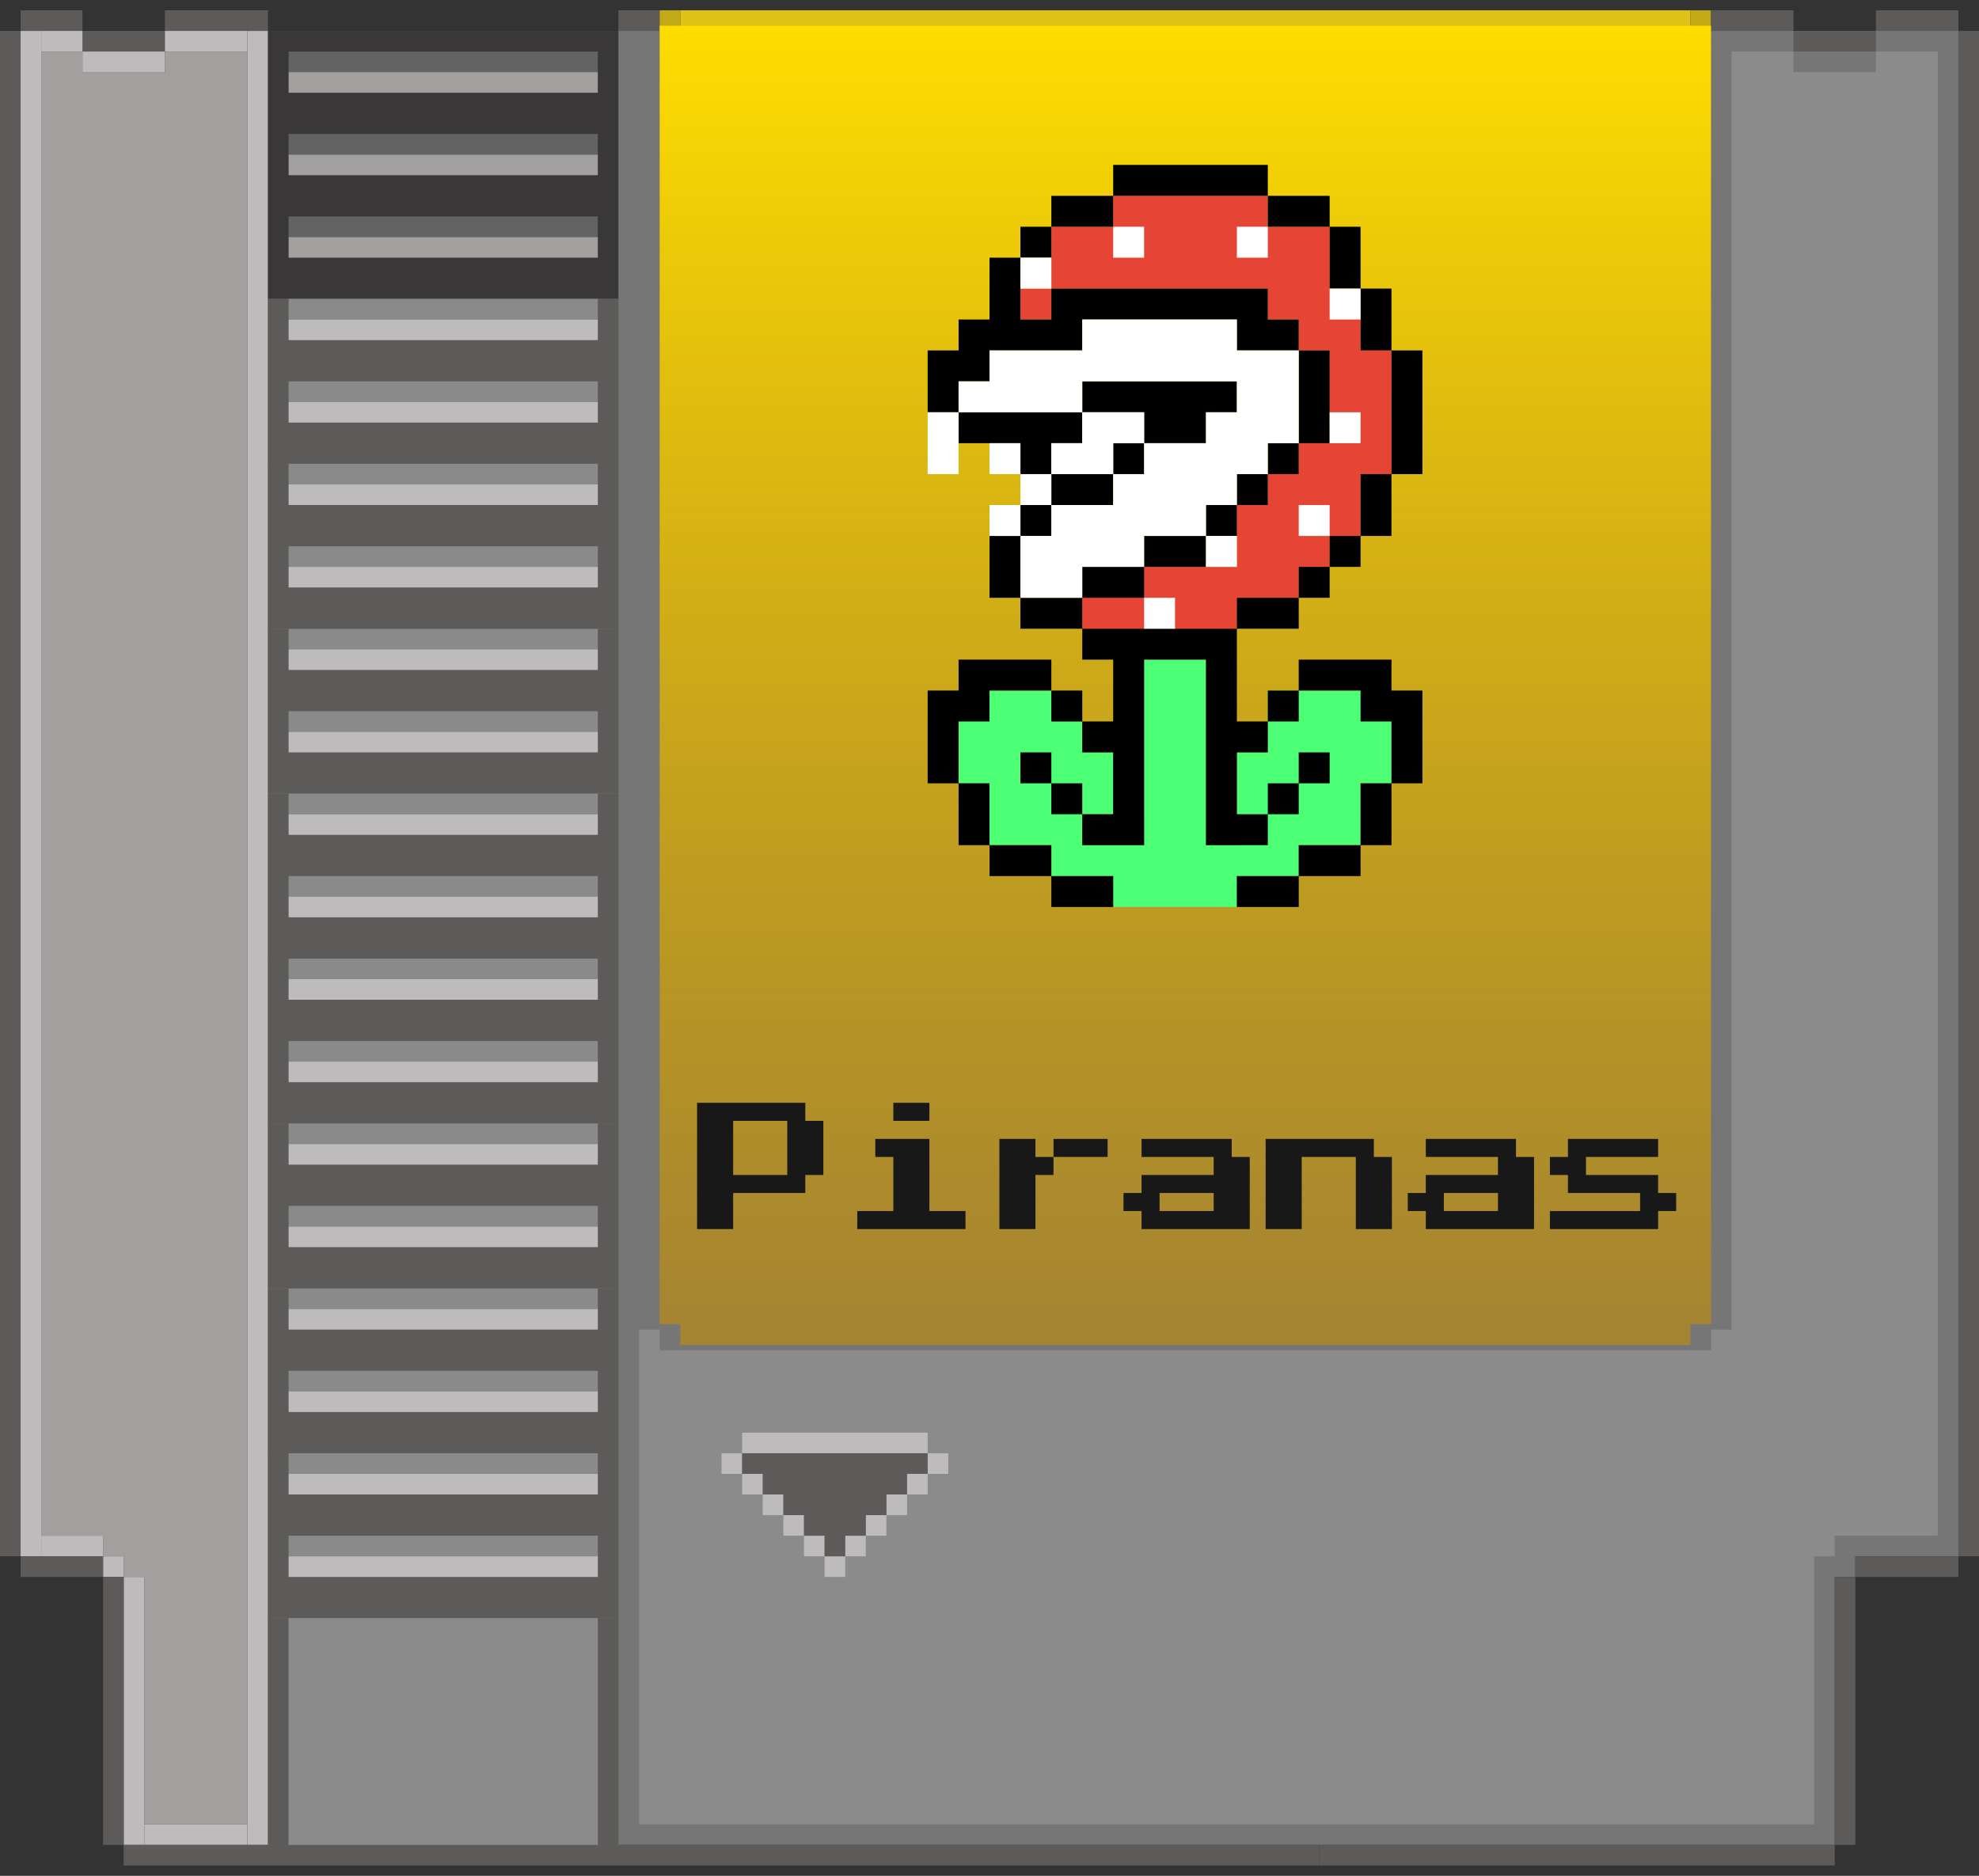 <svg xmlns="http://www.w3.org/2000/svg" width="96" height="91" fill="none" viewBox="0 0 96 91">
  <rect x="0" y="0" width="96" height="91" fill="#333333" stroke="none"/>
  <g class="Group 79">
    <g class="Group 56">
      <path fill="#BDBBBC" d="M13 1.5h82v74h-5v1h-1v13H13v-88Z" class="Rectangle 88" opacity=".5"/>
      <path fill="#A1A09E" d="M4 2.5H2v72h3v1h1v1h1v12h5v-86H8v1H4v-1Z" class="Vector 27"/>
      <path fill="#5C5B59" d="M1 1.5H0v74h1v-74Z" class="Vector 10"/>
      <path fill="#BDBBBC" d="M13 1.5h-1v88h1v-88Z" class="Vector 18"/>
      <path fill="#BDBBBC" d="M2 1.5H1v74h1v-74Z" class="Vector 19"/>
      <path fill="#BDBBBC" d="M5 75.5H2v-1h3v1Z" class="Vector 20"/>
      <path fill="#BDBBBC" d="M6 76.5H5v-1h1v1Z" class="Vector 21"/>
      <path fill="#BDBBBC" d="M12 89.5H7v-1h5v1Z" class="Vector 23"/>
      <path fill="#BDBBBC" d="M7 89.5H6v-13h1v13Z" class="Vector 22"/>
      <path fill="#5C5B59" d="M5 75.5H1v1h4v-1Z" class="Vector 11"/>
      <path fill="#5C5B59" d="M6 76.5H5v13h1v-13Z" class="Vector 12"/>
      <path fill="#5C5B59" d="M14 78.5h-1v11h1v-11Z" class="Vector 38"/>
      <path fill="#5C5B59" d="M30 78.5h-1v11h1v-11Z" class="Vector 39"/>
      <path fill="#5C5B59" d="M64 89.5H6v1h58v-1Z" class="Vector 13"/>
      <path fill="#5C5B59" d="M32 .5h-2v1h2v-1Z" class="Vector 14"/>
      <path fill="#C1AA14" d="M33 .5h-1v1h1v-1Z" class="Vector 34"/>
      <path fill="#C1AA14" d="M83 .5h-1v1h1v-1Z" class="Vector 36"/>
      <path fill="#DEC218" d="M82 .5H33v1h49v-1Z" class="Vector 35"/>
      <path fill="#5C5B59" d="M87 .5h-4v1h4v-1Z" class="Vector 28"/>
      <path fill="#5C5B59" d="M91 1.5h-4v1h4v-1Z" class="Vector 37"/>
      <path fill="#5C5B59" d="M95 .5h-4v1h4v-1Z" class="Vector 29"/>
      <path fill="#5C5B59" d="M96 1.5h-1v74h1v-74Z" class="Vector 30"/>
      <path fill="#5C5B59" d="M4 .5H1v1h3v-1Z" class="Vector 15"/>
      <path fill="#5C5B59" d="M13 .5H8v1h5v-1Z" class="Vector 16"/>
      <path fill="#5C5B59" d="M8 1.5H4v1h4v-1Z" class="Vector 17"/>
      <path fill="#BDBBBC" d="M4 2.5H2v-1h2v1Z" class="Vector 24"/>
      <path fill="#BDBBBC" d="M12 2.5H8v-1h4v1Z" class="Vector 25"/>
      <path fill="#BDBBBC" d="M8 3.5H4v-1h4v1Z" class="Vector 26"/>
      <path fill="#5C5B59" d="M95 76.5h-5v-1h5v1Z" class="Vector 31"/>
      <path fill="#5C5B59" d="M90 89.5h-1v-13h1v13Z" class="Vector 32"/>
      <path fill="#5C5B59" d="M89 90.5H64v-1h25v1Z" class="Vector 33"/>
      <path fill="#8B8B8B" d="M87 2.5h-3v62h-1v1H32v-1h-1v24h57v-13h1v-1h5v-72h-3v1h-4v-1Z" class="Union"/>
      <g class="Group 42">
        <path fill="#393738" d="M13 1.5h17v13H13z" class="Rectangle 89"/>
        <path fill="#646364" d="M14 2.5h15v1H14z" class="Rectangle 90"/>
        <path fill="#646364" d="M14 6.5h15v1H14z" class="Rectangle 92"/>
        <path fill="#646364" d="M14 10.5h15v1H14z" class="Rectangle 94"/>
        <path fill="#A1A09E" d="M14 3.5h15v1H14z" class="Rectangle 91"/>
        <path fill="#A1A09E" d="M14 7.5h15v1H14z" class="Rectangle 93"/>
        <path fill="#A1A09E" d="M14 11.5h15v1H14z" class="Rectangle 95"/>
      </g>
      <g class="Group 43">
        <path fill="#5C5B59" d="M13 14.5h17v8H13z" class="Rectangle 96"/>
        <path fill="#8A8A8A" d="M14 14.5h15v1H14z" class="Rectangle 94"/>
        <path fill="#8A8A8A" d="M14 18.5h15v1H14z" class="Rectangle 97"/>
        <path fill="#BDBBBC" d="M14 15.5h15v1H14z" class="Rectangle 95"/>
        <path fill="#BDBBBC" d="M14 19.5h15v1H14z" class="Rectangle 98"/>
      </g>
      <g class="Group 45">
        <path fill="#5C5B59" d="M13 30.5h17v8H13z" class="Rectangle 96"/>
        <path fill="#8A8A8A" d="M14 30.5h15v1H14z" class="Rectangle 94"/>
        <path fill="#8A8A8A" d="M14 34.5h15v1H14z" class="Rectangle 97"/>
        <path fill="#BDBBBC" d="M14 31.5h15v1H14z" class="Rectangle 95"/>
        <path fill="#BDBBBC" d="M14 35.5h15v1H14z" class="Rectangle 98"/>
      </g>
      <g class="Group 47">
        <path fill="#5C5B59" d="M13 46.5h17v8H13z" class="Rectangle 96"/>
        <path fill="#8A8A8A" d="M14 46.5h15v1H14z" class="Rectangle 94"/>
        <path fill="#8A8A8A" d="M14 50.5h15v1H14z" class="Rectangle 97"/>
        <path fill="#BDBBBC" d="M14 47.5h15v1H14z" class="Rectangle 95"/>
        <path fill="#BDBBBC" d="M14 51.5h15v1H14z" class="Rectangle 98"/>
      </g>
      <g class="Group 49">
        <path fill="#5C5B59" d="M13 62.5h17v8H13z" class="Rectangle 96"/>
        <path fill="#8A8A8A" d="M14 62.5h15v1H14z" class="Rectangle 94"/>
        <path fill="#8A8A8A" d="M14 66.5h15v1H14z" class="Rectangle 97"/>
        <path fill="#BDBBBC" d="M14 63.5h15v1H14z" class="Rectangle 95"/>
        <path fill="#BDBBBC" d="M14 67.5h15v1H14z" class="Rectangle 98"/>
      </g>
      <g class="Group 44">
        <path fill="#5C5B59" d="M13 22.5h17v8H13z" class="Rectangle 96"/>
        <path fill="#8A8A8A" d="M14 22.5h15v1H14z" class="Rectangle 94"/>
        <path fill="#8A8A8A" d="M14 26.5h15v1H14z" class="Rectangle 97"/>
        <path fill="#BDBBBC" d="M14 23.5h15v1H14z" class="Rectangle 95"/>
        <path fill="#BDBBBC" d="M14 27.5h15v1H14z" class="Rectangle 98"/>
      </g>
      <g class="Group 46">
        <path fill="#5C5B59" d="M13 38.5h17v8H13z" class="Rectangle 96"/>
        <path fill="#8A8A8A" d="M14 38.5h15v1H14z" class="Rectangle 94"/>
        <path fill="#8A8A8A" d="M14 42.5h15v1H14z" class="Rectangle 97"/>
        <path fill="#BDBBBC" d="M14 39.5h15v1H14z" class="Rectangle 95"/>
        <path fill="#BDBBBC" d="M14 43.5h15v1H14z" class="Rectangle 98"/>
      </g>
      <g class="Group 48">
        <path fill="#5C5B59" d="M13 54.5h17v8H13z" class="Rectangle 96"/>
        <path fill="#8A8A8A" d="M14 54.5h15v1H14z" class="Rectangle 94"/>
        <path fill="#8A8A8A" d="M14 58.5h15v1H14z" class="Rectangle 97"/>
        <path fill="#BDBBBC" d="M14 55.5h15v1H14z" class="Rectangle 95"/>
        <path fill="#BDBBBC" d="M14 59.5h15v1H14z" class="Rectangle 98"/>
      </g>
      <g class="Group 50">
        <path fill="#5C5B59" d="M13 70.5h17v8H13z" class="Rectangle 96"/>
        <path fill="#8A8A8A" d="M14 70.5h15v1H14z" class="Rectangle 94"/>
        <path fill="#8A8A8A" d="M14 74.5h15v1H14z" class="Rectangle 97"/>
        <path fill="#BDBBBC" d="M14 71.5h15v1H14z" class="Rectangle 95"/>
        <path fill="#BDBBBC" d="M14 75.5h15v1H14z" class="Rectangle 98"/>
      </g>
      <path fill="#8B8B8B" d="M14 78.5h15v11H14z" class="Rectangle 99"/>
      <path fill="url(#a)" d="M32 1.25h51v62.984h-1v1.016H33v-1.016h-1V1.25Z" class="Rectangle 102"/>
      <g class="Group 52">
        <g class="Group 51">
          <path fill="#BDBBBC" d="M40 75.5h1v1h-1z" class="Rectangle 102"/>
          <path fill="#BDBBBC" d="M41 74.5h1v1h-1z" class="Rectangle 103"/>
          <path fill="#BDBBBC" d="M39 74.5h1v1h-1z" class="Rectangle 110"/>
          <path fill="#BDBBBC" d="M38 73.5h1v1h-1z" class="Rectangle 111"/>
          <path fill="#BDBBBC" d="M37 72.5h1v1h-1z" class="Rectangle 112"/>
          <path fill="#BDBBBC" d="M36 71.5h1v1h-1z" class="Rectangle 113"/>
          <path fill="#BDBBBC" d="M35 70.5h1v1h-1z" class="Rectangle 114"/>
          <path fill="#BDBBBC" d="M42 73.5h1v1h-1z" class="Rectangle 104"/>
          <path fill="#BDBBBC" d="M43 72.5h1v1h-1z" class="Rectangle 105"/>
          <path fill="#BDBBBC" d="M44 71.5h1v1h-1z" class="Rectangle 106"/>
          <path fill="#BDBBBC" d="M45 70.5h1v1h-1z" class="Rectangle 107"/>
          <path fill="#BDBBBC" d="M36 69.5h9v1h-9z" class="Rectangle 108"/>
          <path fill="#5C5B59" d="M45 70.5h-9v1h1v1h1v1h1v1h1v1h1v-1h1v-1h1v-1h1v-1h1v-1Z" class="Vector 40"/>
        </g>
      </g>
    </g>
    <g class="Group 68">
      <path fill="#181818" d="M33.815 56.563V53.5h5.25v.875h.875V57h-.875v.875h-3.5v1.75h-1.75v-3.063Zm4.375-.876v-1.312h-2.625V57h2.625v-1.313Zm4.27 0v-.437h2.625v3.5h1.75v.875h-5.25v-.875h1.75v-2.625h-.875v-.438Zm.875-1.75V53.5h1.75v.875h-1.75v-.438Zm5.145 3.5V55.25h1.75v.875h.875v-.875h2.625v.875h-2.625V57h-.875v2.625h-1.75v-2.188Zm6.895-1.75v-.437h4.375v.875h.875v3.5h-5.25v-.875H54.5v-.875h.875V57h3.5v-.875h-3.5v-.438Zm3.5 2.626v-.438H56.25v.875h2.625v-.438Zm2.52-.876V55.25h5.25v.875h.875v3.5h-1.75v-3.5h-2.625v3.5h-1.75v-2.188Zm7.77-1.75v-.437h4.375v.875h.875v3.5h-5.25v-.875h-.875v-.875h.875V57h3.5v-.875h-3.5v-.438Zm3.5 2.626v-.438H70.04v.875h2.625v-.438Zm3.395-2.626v-.437h4.375v.875h-3.5V57h3.5v.875h.875v.875h-.875v.875h-5.25v-.875h4.375v-.875h-3.5V57h-.875v-.875h.875v-.438Z" class="Piranas"/>
      <g class="enemy/red-venus-fire-trap">
        <path fill="#E64434" d="M54 9.5h7.5V11h3v3H66v3h1.5v6H66v3h-1.5v1.5H63V29h-3v1.5h-7.5v-3H60v-3h1.5V23H63v-1.5h1.5V17H63v-1.5h-1.5V14H51v-3h3V9.5ZM51 14v1.5h-1.5V14H51Z" class="red"/>
        <path fill="#4CFF75" d="M58.5 32h-3v9h-3v-1.5H54v-3h-1.5V35H51v-1.5h-4.5V38H48v3h3v1.5h3V44h6v-1.5h3V41h3v-3h1.5v-4.5h-6v3H60V41h-1.5v-9Z" class="green"/>
        <g class="black">
          <path fill="#000" d="M54 8h7.5v1.5H54V8Zm-3 3V9.5h3V11h-3Zm-1.5 1.5V11H51v1.5h-1.5Zm3 7.5h3v1.5H54V23h-3v-1.5h1.5V20Z"/>
          <path fill="#000" fill-rule="evenodd" d="M63 17v-1.5h-1.5V14H51v1.5h-1.5v-3H48v3h-1.5V17H45v3h1.5v1.5h3V23H51v1.5h-1.5V26H48v3h1.5v1.5h3V32H54v3h-1.5v-1.5H51V32h-4.5v1.5H45V38h1.5v3H48v1.5h3V44h3v-1.5h-3V41h-3v-3h-1.5v-3H48v-1.5h3V35h1.5v1.5H54v3h-1.5V38H51v-1.5h-1.5V38H51v1.5h1.5V41h3v-9h3v9h3v-1.5H63V38h1.5v-1.5H63V38h-1.5v1.5H60v-3h1.5V35H63v-1.5h3V35h1.5v3H66v3h-3v1.5h-3V44h3v-1.5h3V41h1.5v-3H69v-4.5h-1.5V32H63v1.5h-1.5V35H60v-4.5h3V29h1.5v-1.5H66V26h1.5v-3H69v-6h-1.5v-3H66v-3h-1.5V9.5h-3V11h3v3H66v3h1.5v6H66v3h-1.5v1.5H63V29h-3v1.5h-7.5V29h3v-1.5h3V26H60v-1.5h1.5V23H63v-1.5h1.5V17H63Zm0 0v4.5h-1.5V23H60v1.5h-1.5V26h-3v1.5h-3V29h-3v-3H51v-1.5h3V23h1.5v-1.5h3V20H60v-1.5h-7.5V20h-6v-1.5H48V17h4.5v-1.5H60V17h3Z" clip-rule="evenodd"/>
        </g>
        <g class="white">
          <path fill="#fff" d="M55.5 11H54v1.5h1.5V11Zm-6 1.5H51V14h-1.5v-1.5Z"/>
          <path fill="#fff" fill-rule="evenodd" d="M52.5 15.5H60V17h3v4.5h-1.5V23H60v1.5h-1.5V26h-3v1.5h-3V29h-3v-3H51v-1.5h3V23h1.5v-1.5h3V20H60v-1.5h-7.5V20h-6v-1.5H48V17h4.5v-1.5Zm6 10.5H60v1.5h-1.5V26Z" clip-rule="evenodd"/>
          <path fill="#fff" d="M46.5 20v3H45v-3h1.5Zm4.5 3v-1.5h1.5V20h3v1.5H54V23h-3Z"/>
          <path fill="#fff" fill-rule="evenodd" d="M49.5 23H48v-1.5h1.5V23Zm0 0H51v1.5h-1.5V23Z" clip-rule="evenodd"/>
          <path fill="#fff" d="M49.5 24.5V26H48v-1.5h1.5ZM60 11h1.5v1.5H60V11Zm6 3h-1.5v1.5H66V14Zm-1.5 6H66v1.5h-1.5V20Zm0 4.5H63V26h1.5v-1.5ZM57 29h-1.5v1.5H57V29Zm-4.5-9h3v1.5h-3V20ZM51 21.5h3V23h-3v-1.5Z"/>
        </g>
      </g>
    </g>
  </g>
  <defs>
    <linearGradient id="a" x1="57.5" x2="57.5" y1="1.25" y2="65.25" class="a" gradientUnits="userSpaceOnUse">
      <stop stop-color="#FD0"/>
      <stop offset="1" stop-color="#C58E00" stop-opacity=".58"/>
    </linearGradient>
  </defs>
</svg>
